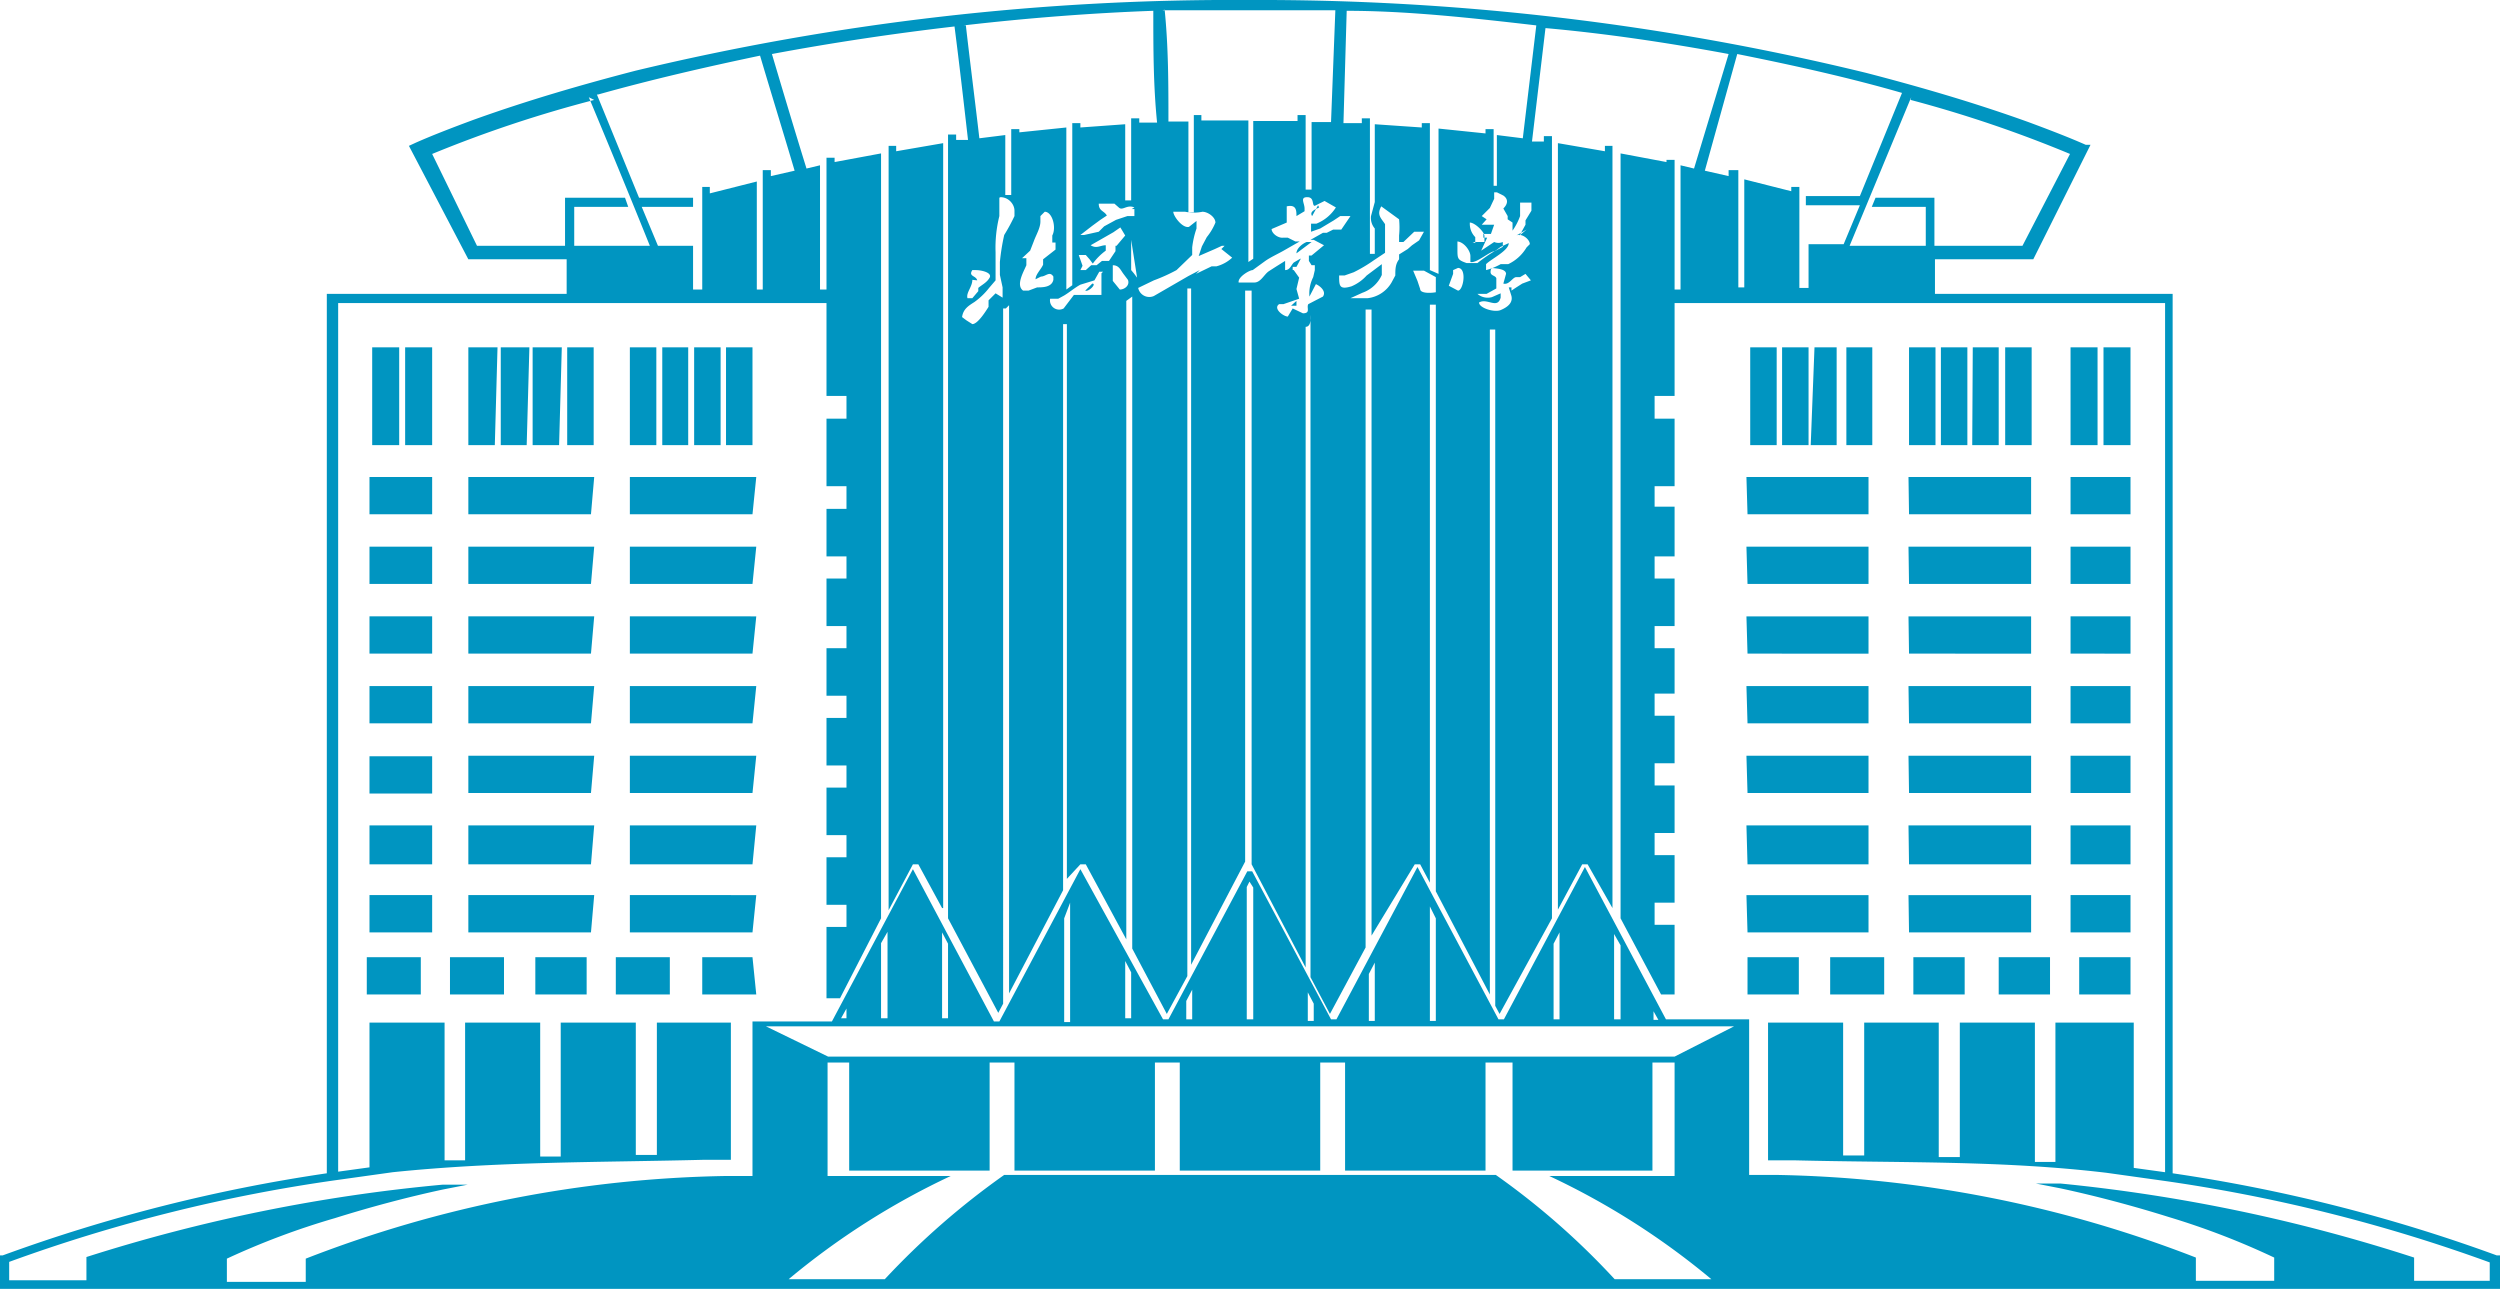 <svg xmlns="http://www.w3.org/2000/svg" viewBox="0 0 46.28 23.89"><defs><style>.cls-1{fill:#0095c1;fill-rule:evenodd;}</style></defs><g id="图层_2" data-name="图层 2"><g id="图层_1-2" data-name="图层 1"><path class="cls-1" d="M35.38,1.8,34.24,4.55h1.41V3.83h-1l.07-.17h1.09v.89h1.63l.88-1.7a23.05,23.05,0,0,0-2.95-1ZM10.9,1.8c.38.91.76,1.83,1.13,2.75h-1.4V3.83h1l-.06-.17H10.46v.89H8.83L8,2.85a23.05,23.05,0,0,1,3-1Zm.17-.05c1-.28,2-.51,3-.72.21.71.43,1.42.64,2.13l-.44.1V3.15h-.15V5.36h-.11v-2l-.87.22V3.46H13v1.9h-.17V4.55h-.65l-.3-.72h.95V3.66h-1l-.78-1.91ZM14.29,1C15.41.79,16.55.62,17.67.49c.09.7.17,1.4.25,2.1l-.22,0v-.1h-.15V17l.93,1.75.09-.17V5.71l.05,0,.06-.06V18.39l1-1.91V6l.07,0,0,0V16.27L20,16h.1l.75,1.39V5.57l.11-.08V17.56l.64,1.21.38-.7V5.34l.07,0,0,0V17.86l1-1.91V5.38l.12,0V16l1,1.91V6.05c.08,0,.1-.1.09-.22h0V18.09l.36.68.66-1.23V5.73l.11,0V17.32L26.19,16h.1l.18.34V5.64h.11V16.5l1,1.91V6.1l.1,0h0V18.62l.08.15L28.73,17V2.52h-.15v.1l-.22,0,.25-2.1C29.73.62,30.87.79,32,1l-.64,2.12-.25-.06v2.3H31v-2h0v-.4h-.15V3L30,2.84V3h0V17l.75,1.41H31V17.12h-.37v-.41H31v-.88h-.37v-.41H31v-.88h-.37v-.41H31v-.88h-.37v-.41H31V12h-.37v-.41H31v-.88h-.37v-.41H31V9.38h-.37V9H31V7.75h-.37V7.33H31V5.61h9.08V21.7h0l-.58-.08h0V18.93H38.05v2.58l-.38,0V18.93H36.28v2.49h-.39V18.93H34.51v2.46h-.39V18.93H32.73v2.55h.49c2,.05,3.83,0,5.77.23l1,.14a29.93,29.93,0,0,1,6.1,1.52v.34h-1.4v-.43l0,0a31,31,0,0,0-6.54-1.37l-.46,0,0,0,0,0,.46.09c.65.14,1.33.32,2,.53a14,14,0,0,1,1.95.75v.43H40.65v-.43l0,0a22.43,22.43,0,0,0-7.78-1.53h-.49V18.87H30.92l-.08,0-1.5-2.82-1.5,2.82h-.1l-1.5-2.82-1.5,2.82h-.1l-1.46-2.74h-.09l-1.46,2.74h-.1L20,16.09l-1.5,2.82h-.1l-1.5-2.82-1.5,2.82-.08,0H13.93v2.86h-.49a22.43,22.43,0,0,0-7.78,1.53l0,0v.43H4.2v-.43a14,14,0,0,1,2-.75c.67-.21,1.35-.39,2-.53l.46-.09,0,0,0,0-.46,0A31,31,0,0,0,1.6,23.27l0,0v.43H.17v-.34a29.76,29.76,0,0,1,6.1-1.52l1-.14c1.94-.2,3.78-.18,5.77-.23h.49V18.93H12.16v2.45h-.39V18.93H10.38v2.48H10V18.93H8.61v2.55l-.38,0V18.93H6.84v2.68h0l-.58.08h0V5.61H15.3V7.33h.37v.42H15.3V9h.37v.42H15.3v.88h.37v.41H15.3v.88h.37V12H15.3v.88h.37v.41H15.3v.88h.37v.41H15.3v.88h.37v.41H15.3v.88h.37v.41H15.3v1.32h.25L16.31,17V2.84L15.45,3V2.92H15.3V5.36h-.12V3.06l-.25.06c-.22-.71-.43-1.41-.64-2.12ZM17.84.47C19.05.33,20.24.24,21.35.2c0,.69,0,1.38.07,2.07h-.33V2.19h-.15V3.71l-.11,0V2.3L20,2.36V2.28h-.15v3l-.11.08v-3l-.87.09V2.39h-.15V3.61l-.11,0V2.5l-.48.06c-.08-.69-.17-1.39-.25-2.09ZM21.52.19h0l1.6,0,1.6,0h0l-.08,2.07h-.36V3.51l-.11,0V2.13h-.15v.11H23.2V4.79l-.09.06,0,0V2.23h-.87V2.13h-.14v1.8H22V2.25h-.37c0-.69,0-1.38-.07-2.07ZM23.14,0A47.38,47.38,0,0,0,11.76,1.31c-1,.26-2,.55-3,.91-.35.13-.72.27-1.06.42l-.13.06,1.1,2.1h1.82v.64H6.05V21.72a30.25,30.25,0,0,0-6,1.52l-.06,0v.62H46.28v-.62l-.06,0a30.25,30.25,0,0,0-6-1.52V5.44H35.82V4.8h1.82L38.7,2.68l-.09,0c-.34-.15-.71-.29-1.06-.42-1-.36-2-.65-3-.91A47.38,47.38,0,0,0,23.14,0Zm1.79.2c1.11,0,2.3.13,3.51.27l-.25,2.09-.48-.06v.94h-.06l0,0V2.39h-.15v.08l-.87-.09V5.07L26.47,5V2.28h-.15v.08l-.87-.06V3.74h0l0,0L25.38,4a.3.3,0,0,0,.07.23v.47l-.09,0,0,0V2.19h-.15v.09h-.34ZM32.16,1c1.05.21,2.08.44,3.05.72l-.78,1.91h-1v.17h1l-.3.72h-.65v.81h-.17V3.46h-.15v.08l-.87-.22v2h-.11V3.15H32v.11l-.44-.1Zm-4.9,3.48h0l.22,0V4.37c0-.08-.18-.25-.27-.25h0a.35.35,0,0,0,.1.27l0,.11Zm-8.09.69v0c0-.09.1-.18.14-.27l0-.1.23-.18,0-.13-.06,0,0-.13c.08-.15,0-.44-.14-.44L19.26,4v.1c0,.12-.08.25-.12.36l-.07.18-.15.14h0v0l.08,0,0,.13c-.05.12-.2.37-.06.47l.1,0,.16-.06c.1,0,.27,0,.3-.14l0-.06c-.07-.11-.14,0-.23,0Zm1.25-.14-.07,0h0l-.09.16h0L20,5.27c-.11.06-.2.14-.3.2l-.11.06-.05,0-.1,0a.17.17,0,0,0,.25.18l.19-.25H20l.22,0,.17,0V5.06Zm-.33.35.13-.13c.09,0-.07.16-.13.13Zm.7-.32c-.05-.07-.08-.15-.19-.15v.24l0,.05.13.16c.09,0,.19-.08.15-.18l-.09-.12ZM18.5,3.66l0,.23V4a2.42,2.42,0,0,0-.07.67v.21l0,.31-.12.14a1.33,1.33,0,0,1-.27.26c-.11.07-.21.13-.23.28l.08.06L18,6c.1,0,.25-.24.3-.32l0-.12.13-.13.13.08,0-.19-.05-.23V4.85a4,4,0,0,1,.08-.5A3.45,3.45,0,0,0,18.78,4l0-.1c0-.12-.11-.25-.26-.25ZM18,5.18c0,.13-.12.24-.09.34H18l.11-.13,0-.06c.07-.06.16-.1.21-.19S18.18,5,18.06,5L18,5c-.08.12.07.1.09.19ZM21,3.84c-.14-.06-.22.07-.29,0l-.08-.07h-.15l-.14,0,0,0c0,.14.1.13.15.22h0l-.12.08-.15.11L20,4.35v0l.07,0,.27-.06.1-.1.22-.12L20.87,4H21L21,3.87l-.05,0Zm-.33.71.16-.19-.09-.15-.13.09-.28.16-.14.08v0c.11.07.18,0,.28,0l0,.1a1.09,1.09,0,0,0-.24.24h0l-.06-.08-.07-.08-.13,0,.07.2L20,5l.1,0,.1-.09.1,0,.1-.08.13,0,.12-.18V4.55Zm2,0-.05,0-.13.06-.3.13h0l.06-.18.09-.17a1.07,1.07,0,0,0,.16-.27c0-.1-.14-.2-.24-.2a.8.8,0,0,1-.32,0h-.13l-.09,0c0,.08.17.31.29.28l.14-.11h0l0,.14a1.64,1.64,0,0,0-.08.35v.14L21.78,5a3.17,3.17,0,0,1-.42.19l-.29.14a.21.21,0,0,0,.29.15L22,5.11,22.21,5h0l-.07.07,0,0,.29-.14h.09a.68.68,0,0,0,.29-.16l-.2-.16Zm3.91.58-.22-.12-.14,0-.06,0,.08.19.05.15c0,.08.18.08.29.06l0-.15,0-.1Zm1.56,0-.07,0c-.07,0-.13.15-.24.12l.05-.18c0-.09-.17-.1-.27-.11h0c-.06.16.06.12.09.19l0,.11v.08l-.18.1,0,0-.17,0h0a.29.29,0,0,0,.27.06l.16-.07h0v.08c-.06.22-.25,0-.4.09h0c0,.1.28.19.4.14s.23-.13.2-.26l-.05-.16.05,0h0l0,.06.09-.06.11-.07.16-.06-.1-.12Zm.12-.88-.13.11h0l.11-.2,0-.08,0,0v0l.11-.18V3.75h-.21l0,.09,0,.06,0,.1a1.15,1.15,0,0,1-.14.27h0V4.12l-.09-.06V4l-.08-.14v0c.08-.08.1-.17,0-.24l-.12-.06-.05,0,0,.12-.08.17L27.43,4V4l.09.06h0l-.09.1v0h0l.09,0,.09,0,.05,0h0l-.06.17-.14,0v.07l.07,0-.11.24h0l.24-.16a.2.2,0,0,0,.16,0h0l0,.09-.15.08c-.09,0-.34.23-.45.2l0-.11c0-.1-.12-.26-.24-.27l0,.14c0,.18,0,.2.17.26v0l-.06,0v0l.26,0a3.07,3.07,0,0,1,.35-.24l.08-.06h0l.15-.07h0c0,.14-.32.29-.42.39V5h0a1.09,1.09,0,0,0,.27-.11l.14,0a.78.78,0,0,0,.34-.31l.06-.06c0-.09-.15-.21-.25-.16Zm-.38,0,0,0,0-.12h0l0,.14ZM26.9,5l0,0,0,.07-.08.22.17.09c.1,0,.17-.42,0-.42ZM25,4l-.19,0-.12.08-.25.15-.17.06,0-.15.1,0a.76.76,0,0,0,.36-.3l-.21-.12-.18.09c-.06,0,0-.16-.14-.16s-.05.11-.05.21v.05L24,4h0c0-.1,0-.22-.18-.18v.12l0,.08v.1l-.28.12c0,.08.12.17.21.16l.09,0,.14.07.08,0h0v0l-.28.16c-.12.07-.26.13-.37.21l-.22.16c-.06,0-.28.13-.26.23l0,0h.12l.17,0c.12,0,.18-.15.27-.21l.14-.09.16-.1h0V5c.09,0,.11-.09.16-.14l.12-.07h.07l-.06,0L24,4.94l-.07,0V5l.12,0,0,0v0l-.1,0,.1.14v0L24,5.35l.05.18-.29.1h-.08c-.12.08.08.23.16.23l.09-.15.19.09,0,0c.15,0,.06-.11.1-.17l.27-.14c.07-.1-.06-.2-.13-.23l-.12.23h0a.68.68,0,0,1,.07-.36L24.34,5l0-.09-.06,0-.05-.08h0l0,0v-.1l.05,0,.23-.19-.19-.1-.06,0h0l.23-.13h.07l.12-.06.15,0L25,4ZM24.4,3.8h0L24.29,4h0c-.06-.09.08-.13.13-.16ZM24,5.66l-.1,0,0,0L24,5.57h0v.09ZM24,4.1l.07,0h0l0,.1h0V4.1Zm0,.17h0v0h0v0ZM24,4.69h0c0-.1.13-.19.19-.21l.09,0,0,0L24,4.69Zm2.34-.4-.16,0-.2.19-.08,0V4.36a1.5,1.5,0,0,0,0-.3l-.33-.24h0c-.09.16,0,.22.07.33l0,.53-.21.14a2.77,2.77,0,0,1-.37.22l-.17.06-.1,0c0,.19,0,.27.23.2a.8.8,0,0,0,.28-.2l.28-.21h0l0,.2a.62.62,0,0,1-.36.33L25,5.52v0h.32a.59.59,0,0,0,.44-.29l.07-.13c0-.11,0-.21.07-.3V4.71l.16-.1.08-.07.13-.09.09-.16ZM17.44,16.81,17,16h-.1l-.45.85v-14h0V2.7h.14v.1l.87-.15V16.81Zm12.41,0L29.39,16h-.1l-.45.84V2.65l.87.15V2.7h.14V16.82ZM20.94,4.44l0,.07,0,0h0l0,0V5l.05.06.06.08ZM14.18,19l1.15.56H31L32.1,19Zm16.52-.12-.09-.16v.16ZM30,17.5l-.12-.21v1.58H30Zm-1.13-.24-.11.21v1.4h.11ZM26.58,17l-.11-.22v2.12h.11Zm-1.13.82-.11.21v.87h.11Zm-1.13.76-.11-.21v.53h.11ZM23.2,16.43l-.07-.11-.05.1v2.45h.12Zm-1.13,1.89-.11.21v.34h.11ZM20.94,18l-.11-.21v1.06h.11Zm-1.13-1.29L19.7,17v1.92h.11Zm-1.13,2.12v0h0Zm-1.13-1.36-.11-.21v1.59h.11Zm-1.12-.22-.12.21v1.39h.12Zm-.76,1.42-.1.18h.1Zm7.47,3h-1.3v-2h-.46v2h-2.6v-2h-.46v2h-2.6v-2h-.4v2.1H17.6a13.85,13.85,0,0,0-3,1.91h1.78a14.23,14.23,0,0,1,2.21-1.93h9.1a13.87,13.87,0,0,1,2.2,1.93h1.79a13.85,13.85,0,0,0-3-1.91H31v-2.1h-.41v2H28v-2H27.5v2H24.9v-2h-.46v2ZM13.93,6.43h-.49V8.24h.49Zm-.59,0h-.49V8.24h.49Zm-.6,0h-.48V8.24h.48Zm-.59,0h-.49V8.24h.49Zm1.78,11.29H13v.69h1Zm-4.6,0h-1v.69h1v-.69Zm1.53,0H9.91v.69h.95v-.69Zm1.54,0h-1v.69h1v-.69Zm-4.61,0h-1v.69h1ZM8,16.57H6.84v.69H8Zm0-1.29H6.84V16H8ZM8,14H6.84v.69H8ZM8,12.7H6.84v.69H8Zm0-1.29H6.84v.69H8Zm0-1.29H6.84v.69H8Zm3,6.45H8.67v.69h2.27Zm0-1.29H8.67V16h2.27Zm0-1.29H8.67v.69h2.27Zm0-1.29H8.67v.69h2.27Zm0-1.29H8.67v.69h2.27Zm0-1.29H8.67v.69h2.27Zm3,6.45H11.66v.69h2.27Zm0-1.29H11.66V16h2.27Zm0-1.29H11.66v.69h2.27Zm0-1.29H11.66v.69h2.27Zm0-1.29H11.66v.69h2.27Zm0-1.29H11.66v.69h2.27ZM8,8.83H6.84v.69H8Zm3,0H8.67v.69h2.27Zm3,0H11.66v.69h2.27ZM8,6.43h-.5V8.24H8Zm-.61,0h-.5V8.24h.5Zm3.6,0h-.49V8.24h.49Zm-.59,0H9.86V8.24h.49Zm-.6,0H9.27V8.24h.48Zm-.59,0H8.67V8.24h.49Zm23.19,0h.49V8.24h-.49Zm.59,0h.49V8.24h-.49Zm.6,0H34V8.24h-.48Zm.59,0h.48V8.24h-.48ZM32.35,17.72h.95v.69h-.95Zm4.6,0h1v.69H37v-.69Zm-1.53,0h.95v.69h-.95v-.69Zm-1.54,0h1v.69h-1v-.69Zm4.61,0h.95v.69h-.95Zm-.16-1.15h1.11v.69H38.33Zm0-1.29h1.11V16H38.33Zm0-1.29h1.11v.69H38.33Zm0-1.29h1.11v.69H38.33Zm0-1.29h1.11v.69H38.33Zm0-1.29h1.11v.69H38.33Zm-3,6.45h2.27v.69H35.34Zm0-1.29h2.27V16H35.34Zm0-1.29h2.27v.69H35.34Zm0-1.29h2.27v.69H35.34Zm0-1.29h2.27v.69H35.34Zm0-1.29h2.27v.69H35.34Zm-3,6.45h2.26v.69H32.35Zm0-1.29h2.26V16H32.35Zm0-1.29h2.26v.69H32.35Zm0-1.29h2.26v.69H32.35Zm0-1.29h2.26v.69H32.35Zm0-1.29h2.26v.69H32.35Zm6-1.29h1.11v.69H38.33Zm-3,0h2.27v.69H35.34Zm-3,0h2.26v.69H32.35Zm6-2.4h.5V8.24h-.5Zm.61,0h.5V8.24h-.5Zm-3.6,0h.49V8.24h-.49Zm.59,0h.49V8.24h-.49Zm.59,0H37V8.24h-.49Zm.6,0h.49V8.24h-.49Z"/></g></g></svg>
